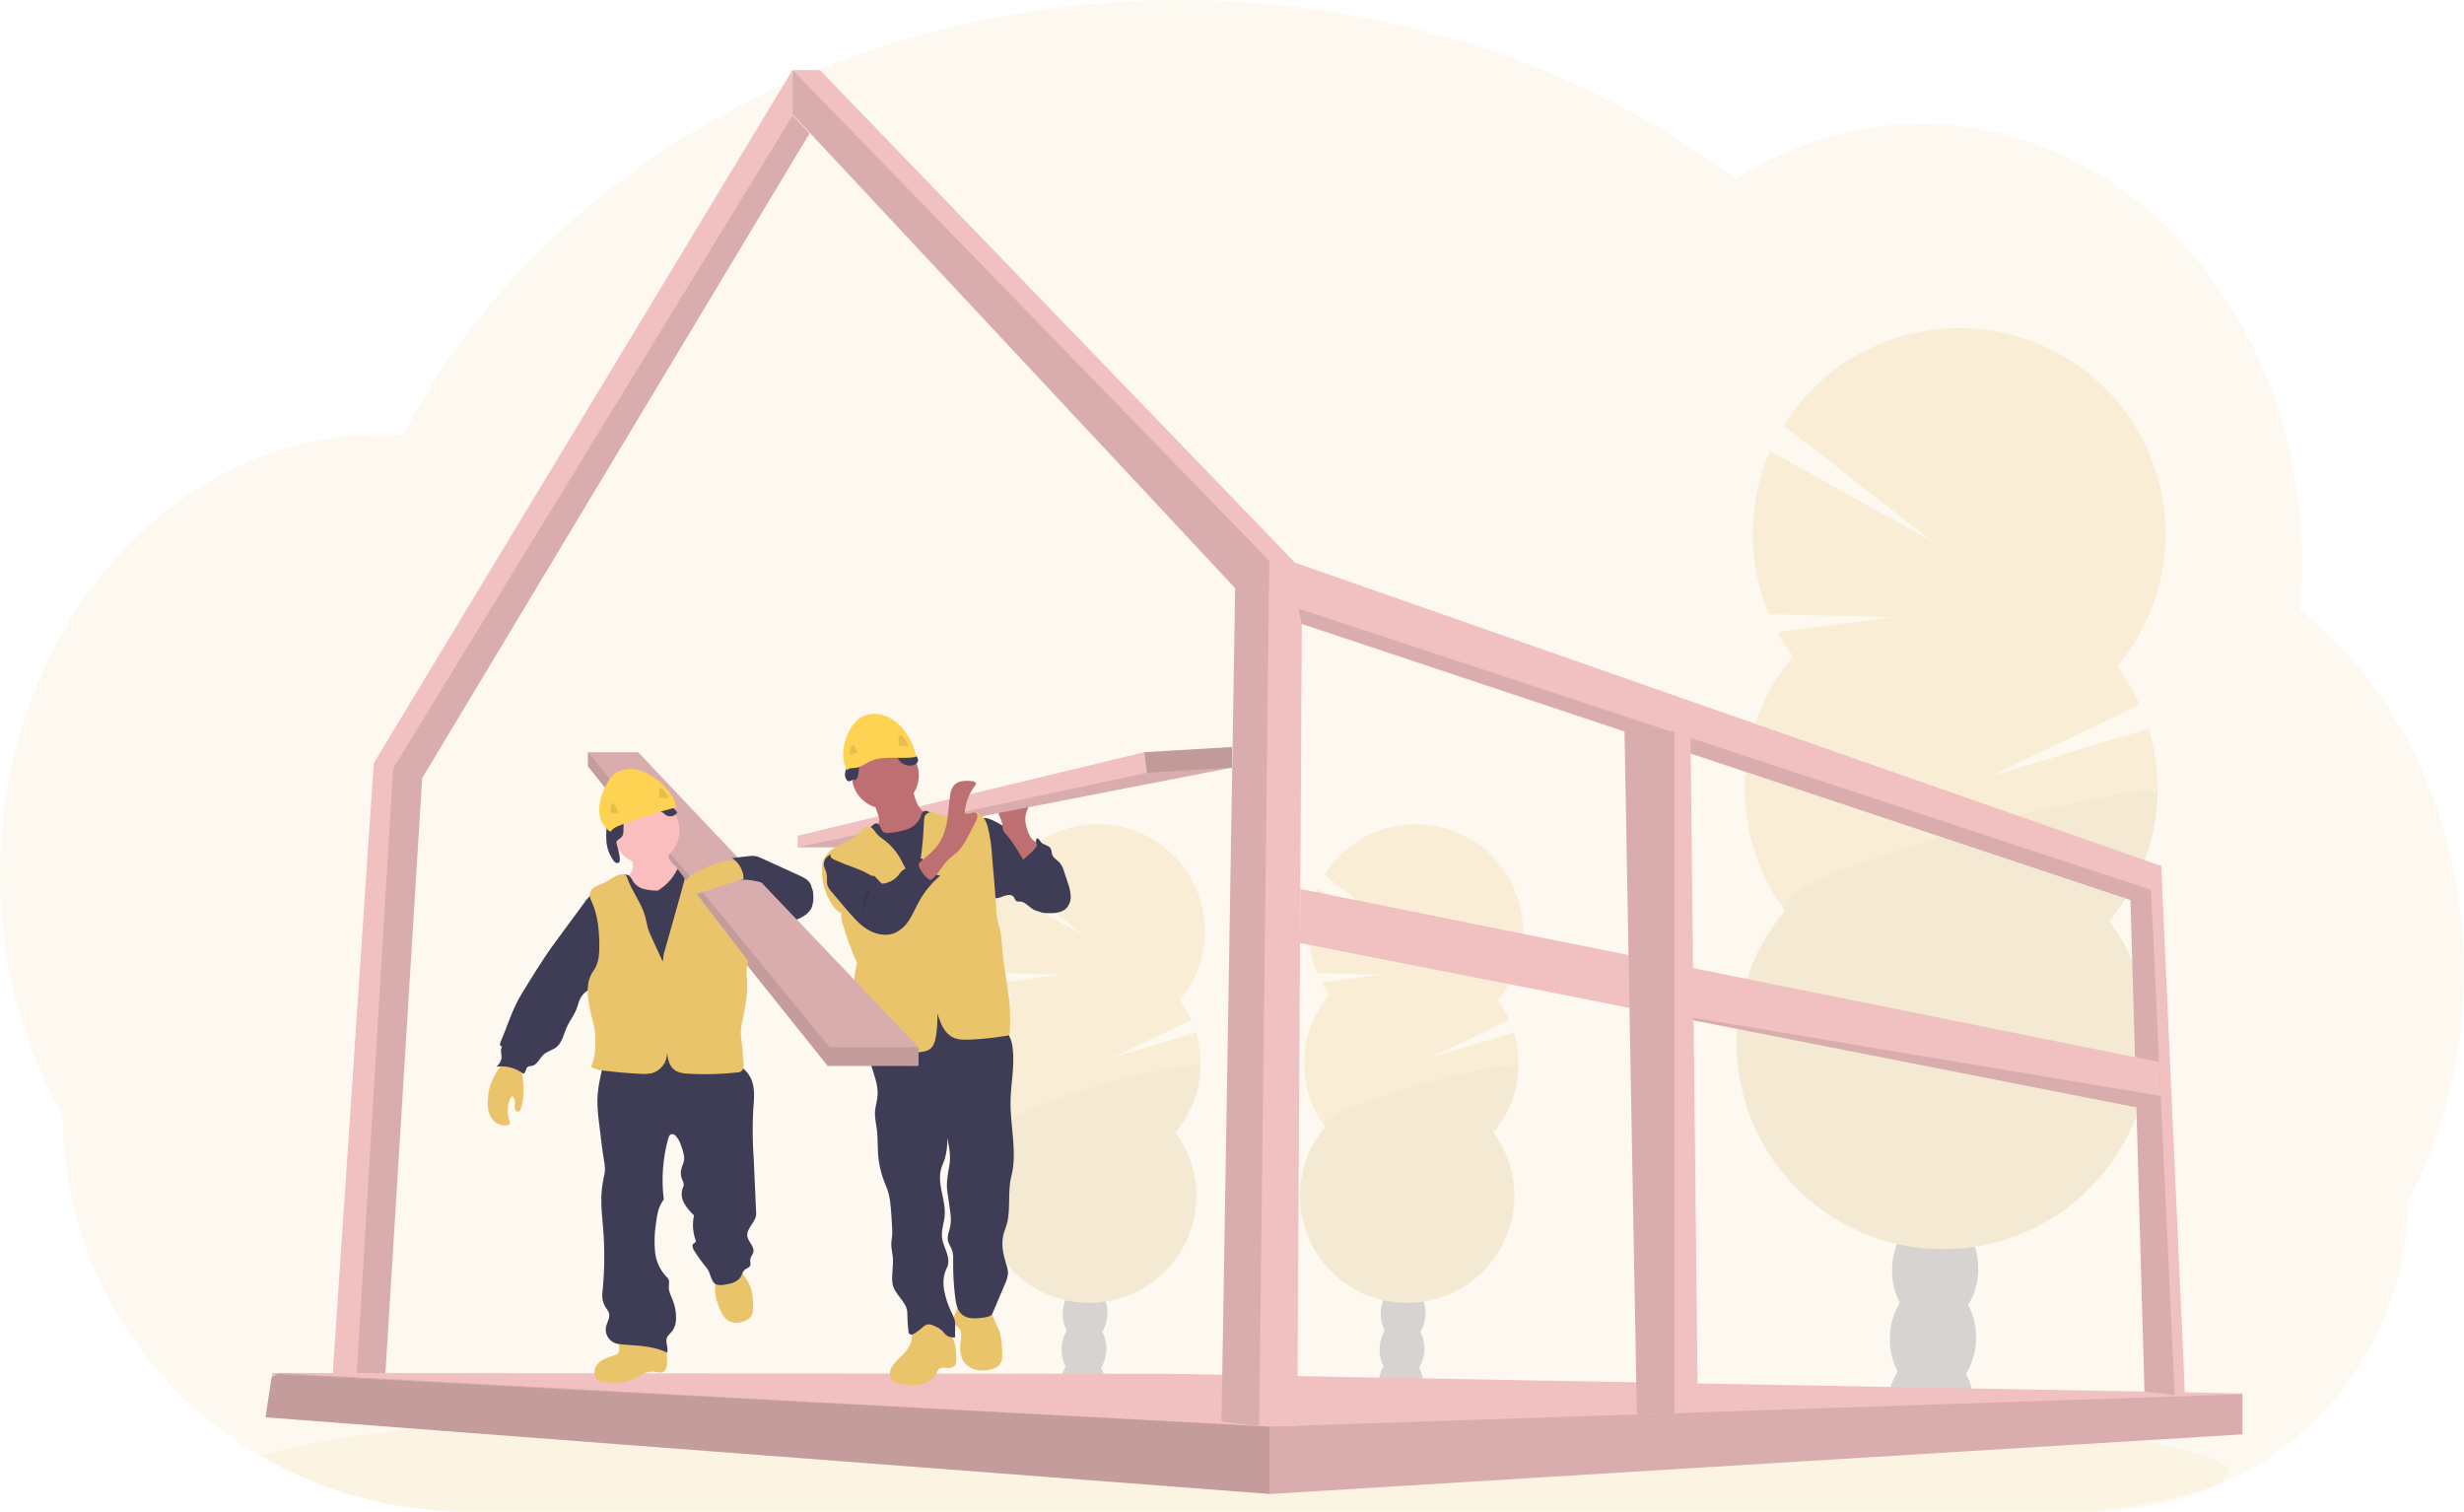 <svg width="119" height="73" viewBox="0 0 119 73" fill="none" xmlns="http://www.w3.org/2000/svg">
<g clip-path="url(#clip0_1_419)">
<path opacity="0.1" d="M119 46.886C119.002 48.864 118.762 50.835 118.285 52.755C118.125 53.402 117.939 54.035 117.727 54.655C117.467 55.42 117.166 56.171 116.825 56.904C116.654 57.275 116.472 57.638 116.281 57.994C116.284 60.023 115.865 62.029 115.051 63.888C113.58 67.223 110.956 69.919 107.658 71.486C105.595 72.467 103.342 72.983 101.057 72.997H22.59C19.099 73.004 15.668 72.09 12.646 70.346L12.6 70.32C12.169 70.069 11.75 69.802 11.341 69.522C10.421 68.888 9.557 68.177 8.757 67.398C7.676 66.343 6.722 65.165 5.917 63.888C4.027 60.894 3.025 57.427 3.029 53.889C1.114 50.539 -0.002 46.526 -0.002 42.213C-0.002 36.772 1.772 31.808 4.687 28.05C5.294 27.265 5.96 26.527 6.678 25.841C7.387 25.162 8.148 24.54 8.955 23.982C9.601 23.534 10.276 23.13 10.976 22.773C11.268 22.624 11.561 22.484 11.859 22.354C12.121 22.238 12.386 22.131 12.653 22.029C12.975 21.907 13.3 21.796 13.629 21.693C13.959 21.591 14.284 21.502 14.604 21.425C15.076 21.311 15.555 21.217 16.043 21.145C16.447 21.086 16.851 21.044 17.255 21.013C17.577 20.989 17.901 20.976 18.227 20.972H18.404C18.764 20.972 19.121 20.986 19.476 21.01C19.513 20.936 19.554 20.86 19.591 20.787C19.733 20.517 19.879 20.249 20.027 19.988C20.026 19.985 20.026 19.983 20.027 19.98C20.052 19.934 20.077 19.889 20.104 19.844C20.223 19.63 20.347 19.417 20.474 19.206C20.533 19.106 20.59 19.011 20.65 18.916C20.663 18.893 20.677 18.87 20.692 18.848C20.752 18.747 20.814 18.646 20.876 18.546C21.188 18.048 21.513 17.56 21.849 17.08L21.935 16.957C21.988 16.883 22.036 16.81 22.095 16.736C22.234 16.541 22.378 16.346 22.522 16.154C22.623 16.017 22.724 15.881 22.833 15.751C23.096 15.415 23.366 15.08 23.642 14.744C23.918 14.408 24.205 14.076 24.503 13.749C24.543 13.704 24.583 13.659 24.626 13.615L25.057 13.146C25.078 13.123 25.097 13.103 25.117 13.083C25.168 13.028 25.218 12.972 25.273 12.919C25.505 12.674 25.742 12.434 25.981 12.195C27.194 10.99 28.487 9.867 29.85 8.833C29.904 8.791 29.958 8.75 30.012 8.71C30.268 8.518 30.529 8.327 30.79 8.14C32.224 7.114 33.722 6.182 35.277 5.349C35.384 5.287 35.493 5.23 35.603 5.173C36.997 4.438 38.43 3.78 39.896 3.202C40.695 2.887 41.513 2.591 42.335 2.32C42.883 2.14 43.432 1.97 43.989 1.81C44.859 1.56 45.736 1.336 46.618 1.138C49.217 0.556 51.862 0.197 54.523 0.064C55.331 0.023 56.148 0.001 56.975 4.10614e-05C60.963 -0.005 64.935 0.496 68.796 1.491C68.836 1.552 68.89 1.601 68.954 1.634C69.019 1.667 69.09 1.684 69.163 1.682H69.502C69.65 1.722 69.796 1.762 69.944 1.805C70.767 2.041 71.579 2.299 72.379 2.58L72.582 2.652C74.557 3.353 76.478 4.194 78.332 5.171C80.002 6.05 81.611 7.041 83.146 8.138C83.382 8.307 83.615 8.478 83.845 8.65C84.124 8.472 84.407 8.301 84.696 8.138C85.809 7.505 86.991 7.003 88.22 6.639C90.788 5.881 93.505 5.775 96.125 6.331C99.484 7.041 102.525 8.805 104.981 11.313C105.981 12.339 106.871 13.466 107.637 14.676C107.693 14.763 107.749 14.851 107.802 14.939C108.46 16.01 109.026 17.135 109.493 18.302C109.511 18.345 109.528 18.385 109.543 18.428C109.974 19.52 110.322 20.643 110.584 21.788C110.596 21.846 110.61 21.904 110.622 21.962C110.866 23.07 111.033 24.194 111.119 25.325C111.119 25.365 111.119 25.407 111.127 25.449C111.17 26.034 111.191 26.625 111.192 27.222C111.192 27.756 111.174 28.286 111.14 28.812C111.14 28.87 111.132 28.929 111.127 28.989C111.118 29.141 111.105 29.291 111.092 29.444C111.863 30.065 112.586 30.744 113.252 31.477C113.546 31.797 113.831 32.129 114.107 32.474C114.946 33.523 115.683 34.649 116.309 35.837C118.018 39.053 119 42.837 119 46.886Z" fill="#E9C46A"/>
<path opacity="0.1" d="M107.583 71.113C107.583 71.801 105.206 72.446 101.057 73H22.59C19.099 73.007 15.668 72.093 12.646 70.349L12.6 70.323C13.792 69.889 15.944 69.485 18.873 69.121L19.005 69.104C20.318 68.944 21.786 68.792 23.39 68.648C23.431 68.648 23.472 68.642 23.513 68.637C24.786 68.524 26.14 68.418 27.575 68.32C27.621 68.32 27.665 68.311 27.711 68.309C28.264 68.27 28.829 68.232 29.406 68.197L29.628 68.182C33.826 67.922 38.598 67.715 43.773 67.578H43.779C44.504 67.558 45.236 67.54 45.977 67.525C46.8 67.505 47.633 67.488 48.476 67.473C49.12 67.459 49.771 67.449 50.425 67.439H50.44C53.389 67.394 56.437 67.372 59.553 67.372C67.257 67.372 74.54 67.512 80.993 67.764H81.011C82.003 67.803 82.977 67.845 83.927 67.888L84.735 67.927C85.807 67.978 86.851 68.032 87.867 68.091C99.82 68.769 107.583 69.87 107.583 71.113Z" fill="#E9C46A"/>
<g opacity="0.2">
<path d="M68.731 66.91C68.728 67.019 68.716 67.127 68.694 67.233C67.991 67.122 67.284 67.021 66.572 66.931C66.572 66.903 66.572 66.874 66.572 66.844C66.579 66.542 66.666 66.247 66.825 65.99C67.033 65.662 67.349 65.456 67.698 65.467C68.046 65.478 68.349 65.703 68.535 66.042C68.677 66.309 68.745 66.609 68.731 66.91Z" fill="#3F3D56"/>
<path d="M68.79 65.188C68.814 64.409 68.35 63.762 67.754 63.743C67.157 63.724 66.653 64.341 66.629 65.12C66.604 65.899 67.067 66.546 67.664 66.565C68.261 66.584 68.765 65.967 68.79 65.188Z" fill="#3F3D56"/>
<path d="M68.845 63.463C68.869 62.684 68.406 62.037 67.809 62.018C67.212 61.999 66.708 62.615 66.684 63.395C66.659 64.174 67.123 64.821 67.719 64.84C68.316 64.859 68.82 64.242 68.845 63.463Z" fill="#3F3D56"/>
<path d="M68.899 61.738C68.924 60.959 68.46 60.312 67.863 60.293C67.266 60.274 66.762 60.89 66.738 61.67C66.713 62.449 67.177 63.096 67.774 63.115C68.37 63.134 68.874 62.517 68.899 61.738Z" fill="#3F3D56"/>
<path d="M68.953 60.013C68.978 59.233 68.514 58.587 67.917 58.568C67.32 58.549 66.817 59.165 66.792 59.945C66.767 60.724 67.231 61.371 67.828 61.39C68.424 61.408 68.928 60.792 68.953 60.013Z" fill="#3F3D56"/>
<path d="M64.195 48.043C64.053 47.851 63.925 47.649 63.811 47.438L66.666 47.063L63.593 46.989C63.319 46.34 63.18 45.642 63.185 44.938C63.191 44.234 63.34 43.539 63.624 42.894L67.678 45.156L63.965 42.25C64.339 41.646 64.835 41.125 65.42 40.721C66.005 40.316 66.668 40.036 67.367 39.898C68.066 39.761 68.785 39.768 69.481 39.92C70.177 40.072 70.834 40.366 71.411 40.783C71.987 41.199 72.472 41.73 72.834 42.342C73.196 42.954 73.427 43.633 73.514 44.339C73.601 45.044 73.541 45.759 73.338 46.44C73.135 47.121 72.793 47.753 72.334 48.296C72.556 48.595 72.744 48.917 72.895 49.256L69.148 51.05L73.121 49.858C73.372 50.681 73.412 51.554 73.239 52.397C73.066 53.24 72.684 54.026 72.129 54.685C72.706 55.466 73.051 56.393 73.125 57.36C73.198 58.327 72.998 59.295 72.546 60.154C72.094 61.012 71.408 61.726 70.568 62.215C69.728 62.703 68.767 62.946 67.795 62.916C66.823 62.885 65.88 62.582 65.072 62.042C64.265 61.502 63.626 60.746 63.229 59.861C62.832 58.975 62.693 57.996 62.828 57.036C62.962 56.075 63.365 55.172 63.99 54.429C63.301 53.496 62.946 52.36 62.983 51.201C63.019 50.043 63.445 48.931 64.192 48.043H64.195Z" fill="#E9C46A"/>
<path opacity="0.1" d="M73.342 51.527C73.306 52.686 72.879 53.799 72.129 54.685C72.706 55.466 73.051 56.393 73.125 57.36C73.198 58.327 72.998 59.295 72.546 60.154C72.094 61.012 71.408 61.726 70.568 62.215C69.728 62.703 68.767 62.946 67.795 62.916C66.823 62.885 65.88 62.582 65.072 62.042C64.265 61.502 63.626 60.746 63.229 59.861C62.832 58.975 62.693 57.996 62.828 57.036C62.962 56.076 63.365 55.172 63.99 54.429C63.326 53.53 73.36 50.948 73.342 51.527Z" fill="black"/>
</g>
<g opacity="0.2">
<path d="M53.374 66.91C53.371 67.019 53.359 67.127 53.337 67.233C52.634 67.122 51.926 67.021 51.215 66.931C51.215 66.903 51.215 66.874 51.215 66.844C51.222 66.542 51.309 66.247 51.468 65.99C51.676 65.662 51.992 65.456 52.341 65.467C52.689 65.478 52.991 65.703 53.178 66.042C53.32 66.309 53.387 66.609 53.374 66.91Z" fill="#3F3D56"/>
<path d="M53.431 65.189C53.456 64.409 52.992 63.762 52.395 63.743C51.799 63.725 51.295 64.341 51.27 65.12C51.245 65.9 51.709 66.547 52.306 66.565C52.903 66.584 53.407 65.968 53.431 65.189Z" fill="#3F3D56"/>
<path d="M53.486 63.463C53.511 62.684 53.047 62.037 52.451 62.018C51.854 61.999 51.35 62.616 51.325 63.395C51.301 64.175 51.764 64.822 52.361 64.84C52.958 64.859 53.462 64.243 53.486 63.463Z" fill="#3F3D56"/>
<path d="M53.541 61.738C53.565 60.959 53.101 60.312 52.505 60.293C51.908 60.274 51.404 60.891 51.379 61.67C51.355 62.45 51.819 63.096 52.415 63.115C53.012 63.134 53.516 62.518 53.541 61.738Z" fill="#3F3D56"/>
<path d="M53.595 60.013C53.619 59.234 53.156 58.587 52.559 58.568C51.962 58.549 51.458 59.166 51.434 59.945C51.409 60.724 51.873 61.371 52.469 61.39C53.066 61.409 53.57 60.792 53.595 60.013Z" fill="#3F3D56"/>
<path d="M48.838 48.043C48.696 47.851 48.567 47.649 48.454 47.438L51.309 47.063L48.236 46.989C47.961 46.34 47.823 45.642 47.828 44.938C47.834 44.234 47.983 43.539 48.267 42.894L52.321 45.156L48.608 42.25C48.982 41.646 49.477 41.125 50.063 40.721C50.648 40.316 51.311 40.036 52.01 39.898C52.709 39.761 53.428 39.768 54.124 39.92C54.82 40.072 55.477 40.366 56.053 40.783C56.63 41.199 57.115 41.73 57.477 42.342C57.839 42.954 58.07 43.633 58.157 44.339C58.243 45.044 58.184 45.759 57.98 46.44C57.778 47.121 57.436 47.753 56.977 48.296C57.199 48.595 57.386 48.917 57.538 49.256L53.791 51.05L57.764 49.858C58.014 50.681 58.055 51.554 57.882 52.397C57.708 53.24 57.327 54.026 56.772 54.685C57.349 55.466 57.694 56.393 57.768 57.36C57.841 58.327 57.641 59.295 57.188 60.154C56.736 61.012 56.051 61.726 55.211 62.215C54.371 62.703 53.41 62.946 52.438 62.916C51.466 62.885 50.523 62.582 49.715 62.042C48.908 61.502 48.269 60.746 47.872 59.861C47.475 58.975 47.336 57.996 47.47 57.036C47.605 56.075 48.008 55.172 48.633 54.429C47.944 53.496 47.589 52.36 47.625 51.201C47.662 50.043 48.088 48.931 48.835 48.043H48.838Z" fill="#E9C46A"/>
<path opacity="0.1" d="M57.984 51.527C57.949 52.686 57.522 53.799 56.772 54.685C57.349 55.466 57.694 56.393 57.768 57.36C57.841 58.327 57.641 59.295 57.188 60.154C56.736 61.012 56.051 61.726 55.211 62.215C54.371 62.703 53.41 62.946 52.438 62.916C51.466 62.885 50.523 62.582 49.715 62.042C48.908 61.502 48.269 60.746 47.872 59.861C47.475 58.975 47.336 57.996 47.47 57.036C47.605 56.076 48.008 55.172 48.633 54.429C47.969 53.53 58.003 50.948 57.984 51.527Z" fill="black"/>
</g>
<g opacity="0.2">
<path d="M95.324 68.012C95.316 68.218 95.291 68.423 95.25 68.625C93.896 68.409 92.532 68.216 91.159 68.046C91.159 67.992 91.159 67.937 91.159 67.88C91.172 67.298 91.34 66.73 91.646 66.235C92.05 65.603 92.656 65.207 93.326 65.227C93.996 65.247 94.579 65.682 94.943 66.336C95.217 66.851 95.349 67.43 95.324 68.012Z" fill="#3F3D56"/>
<path d="M95.434 64.695C95.481 63.194 94.588 61.948 93.438 61.912C92.289 61.876 91.319 63.063 91.271 64.564C91.224 66.064 92.117 67.31 93.266 67.347C94.416 67.383 95.386 66.195 95.434 64.695Z" fill="#3F3D56"/>
<path d="M95.539 61.373C95.586 59.873 94.693 58.627 93.543 58.591C92.394 58.554 91.424 59.742 91.376 61.242C91.329 62.743 92.222 63.989 93.371 64.025C94.521 64.061 95.491 62.874 95.539 61.373Z" fill="#3F3D56"/>
<path d="M95.645 58.052C95.692 56.552 94.799 55.306 93.65 55.27C92.5 55.233 91.53 56.42 91.482 57.921C91.434 59.422 92.328 60.668 93.477 60.704C94.627 60.74 95.597 59.553 95.645 58.052Z" fill="#3F3D56"/>
<path d="M95.631 54.58C95.676 53.079 94.781 51.834 93.631 51.799C92.481 51.765 91.512 52.954 91.467 54.456C91.421 55.957 92.317 57.202 93.467 57.236C94.617 57.271 95.586 56.081 95.631 54.58Z" fill="#3F3D56"/>
<path d="M86.589 31.691C86.317 31.321 86.07 30.933 85.851 30.529L91.347 29.806L85.431 29.664C84.903 28.415 84.636 27.071 84.646 25.716C84.656 24.36 84.943 23.021 85.49 21.78L93.295 26.134L86.148 20.54C86.87 19.379 87.825 18.38 88.952 17.603C90.079 16.827 91.354 16.291 92.698 16.027C94.042 15.764 95.426 15.78 96.764 16.073C98.101 16.367 99.364 16.932 100.473 17.733C101.582 18.535 102.514 19.555 103.21 20.732C103.906 21.908 104.352 23.215 104.52 24.571C104.687 25.927 104.573 27.302 104.184 28.612C103.795 29.922 103.14 31.138 102.26 32.184C102.685 32.76 103.047 33.38 103.34 34.033L96.125 37.488L103.774 35.191C104.256 36.774 104.335 38.452 104.003 40.074C103.67 41.695 102.938 43.208 101.872 44.476C102.982 45.979 103.646 47.763 103.788 49.624C103.929 51.486 103.543 53.35 102.672 55.002C101.802 56.655 100.483 58.03 98.866 58.971C97.249 59.911 95.399 60.378 93.528 60.319C91.657 60.261 89.84 59.678 88.286 58.638C86.731 57.598 85.502 56.143 84.737 54.438C83.973 52.734 83.705 50.85 83.964 49.001C84.223 47.152 84.998 45.413 86.201 43.983C84.875 42.187 84.192 39.999 84.263 37.77C84.333 35.54 85.153 33.399 86.589 31.69V31.691Z" fill="#E9C46A"/>
<path opacity="0.1" d="M104.2 38.398C104.133 40.628 103.314 42.77 101.876 44.478C102.986 45.981 103.65 47.765 103.792 49.627C103.933 51.488 103.547 53.352 102.676 55.004C101.806 56.657 100.487 58.032 98.87 58.972C97.253 59.913 95.403 60.38 93.532 60.321C91.661 60.263 89.844 59.68 88.29 58.64C86.735 57.6 85.506 56.145 84.741 54.441C83.977 52.736 83.709 50.852 83.968 49.003C84.227 47.154 85.002 45.415 86.205 43.985C84.918 42.251 104.235 37.282 104.2 38.398Z" fill="black"/>
</g>
<path d="M15.945 68.189L17.005 68.186H18.499L20.389 37.577L39.099 6.438L38.286 5.567V3.362L18.051 36.855L15.945 68.189Z" fill="#F1C0C0"/>
<path opacity="0.1" d="M17.118 68.186H18.499L20.389 37.577L39.099 6.438L38.286 5.567L18.986 37.11L17.118 68.186Z" fill="black"/>
<path d="M12.822 68.445L61.303 72.145L61.345 72.148L108.264 69.27L108.299 69.268V67.292L56.6 66.346L13.468 66.304H13.153L13.118 66.526L12.822 68.445Z" fill="#F1C0C0"/>
<path opacity="0.1" d="M12.822 68.445L61.303 72.145L61.345 72.148L108.264 69.27L108.299 69.231V67.333H108.258L61.303 68.897L13.468 66.304H13.461L13.376 66.36L13.118 66.526L12.822 68.445Z" fill="black"/>
<path opacity="0.1" d="M12.822 68.445L61.303 72.145V68.897L13.376 66.36L13.118 66.526L12.822 68.445Z" fill="black"/>
<path d="M38.28 5.526L59.654 28.405L58.993 68.65L60.808 68.869L60.839 68.873H62.654L62.871 30.133L102.894 43.466L103.569 67.206L105.03 67.369L105.525 67.425L104.379 41.82L62.541 27.171L39.6 3.386H38.28V5.526Z" fill="#F1C0C0"/>
<path opacity="0.1" d="M62.707 29.393L62.871 30.133L102.894 43.466L103.569 67.206L105.03 67.369L103.884 42.973L62.707 29.393Z" fill="black"/>
<path opacity="0.1" d="M38.28 5.526L59.654 28.405L58.993 68.65L60.808 68.869L61.303 27.088L38.28 3.386V5.526Z" fill="black"/>
<path d="M62.785 45.544L77.464 48.427L77.469 48.428L103.179 53.479L104.356 53.008L104.352 52.926L104.275 51.288L62.8 42.93L62.785 45.544Z" fill="#F1C0C0"/>
<path opacity="0.1" d="M77.469 48.428L103.179 53.479L104.356 53.009L104.352 52.926L77.469 48.428Z" fill="black"/>
<path d="M78.452 35.324L78.849 57.123L79.054 68.306L80.862 68.246L81.999 68.208L81.646 35.639L80.862 35.379L80.69 35.324H78.452Z" fill="#F1C0C0"/>
<path opacity="0.1" d="M78.468 35.319V35.324L78.849 57.123L79.054 68.306L80.862 68.246V35.319H78.468Z" fill="black"/>
<path d="M50.139 40.891C50.245 40.948 50.347 41.014 50.442 41.087C50.556 41.186 50.657 41.297 50.745 41.419C51.179 41.978 51.579 42.628 51.536 43.333C51.537 43.436 51.518 43.538 51.479 43.633C51.441 43.728 51.383 43.815 51.311 43.888C51.132 44.04 50.876 44.047 50.641 44.047C50.387 44.047 50.119 44.047 49.899 43.916C49.678 43.785 49.495 43.53 49.234 43.536C49.197 43.542 49.16 43.542 49.123 43.536C49.033 43.507 49.015 43.389 48.956 43.314C48.855 43.18 48.642 43.213 48.483 43.272C48.325 43.33 48.149 43.418 47.992 43.35C47.901 43.303 47.827 43.228 47.779 43.138C47.404 42.533 47.324 41.807 47.254 41.104C47.21 40.677 46.879 39.22 47.793 39.552C48.197 39.697 48.575 39.987 48.943 40.2L50.139 40.891Z" fill="#3F3D56"/>
<path d="M49.236 41.035C49.318 41.093 49.417 41.123 49.517 41.119C49.618 41.115 49.714 41.078 49.791 41.013C49.941 40.877 50.037 40.692 50.06 40.491C50.161 40.459 50.213 40.592 50.278 40.672C50.391 40.809 50.621 40.807 50.724 40.953C50.796 41.054 50.78 41.194 50.83 41.308C50.896 41.455 51.059 41.532 51.17 41.651C51.275 41.781 51.35 41.931 51.392 42.093L51.558 42.589C51.637 42.795 51.688 43.011 51.709 43.23C51.72 43.34 51.708 43.451 51.675 43.557C51.642 43.662 51.589 43.76 51.517 43.844C51.295 44.083 50.93 44.108 50.608 44.101C50.5 44.103 50.393 44.091 50.289 44.064C50.003 43.975 49.82 43.688 49.744 43.399C49.668 43.11 49.676 42.806 49.632 42.51C49.584 42.219 49.499 41.935 49.379 41.666C49.291 41.456 49.046 41.144 49.05 40.921C49.123 40.921 49.175 40.987 49.236 41.035Z" fill="#3F3D56"/>
<path d="M49.599 40.014C49.551 39.871 49.524 39.722 49.517 39.572C49.517 39.27 49.655 38.985 49.795 38.715L48.64 38.871C48.5 38.891 48.345 38.919 48.266 39.035C48.236 39.092 48.221 39.156 48.221 39.221C48.221 39.285 48.236 39.349 48.266 39.407C48.324 39.522 48.37 39.642 48.403 39.766C48.406 39.875 48.419 39.983 48.441 40.09C48.477 40.168 48.527 40.239 48.589 40.298C48.92 40.663 49.167 41.093 49.414 41.52C49.407 41.508 50.11 40.964 50.082 40.787C50.065 40.686 49.862 40.565 49.798 40.469C49.708 40.328 49.641 40.175 49.599 40.014Z" fill="#BE6F72"/>
<path d="M59.5 36.077V37.07L42.459 40.385L41.575 40.919H38.524V40.36L55.268 36.325L59.5 36.077Z" fill="#F1C0C0"/>
<path opacity="0.1" d="M59.5 37.07L42.459 40.385L41.575 40.919H38.524L55.392 37.319L59.5 37.07Z" fill="black"/>
<path d="M45.818 64.253C45.628 64.023 45.366 63.865 45.074 63.803C44.783 63.741 44.478 63.78 44.212 63.912C44.154 63.939 44.104 63.978 44.064 64.027C43.963 64.168 44.028 64.363 44.037 64.537C44.06 64.962 43.721 65.308 43.415 65.605C43.252 65.764 43.085 65.934 43.011 66.151C42.938 66.368 42.992 66.643 43.19 66.756C43.276 66.799 43.37 66.825 43.467 66.832C43.79 66.895 44.121 66.904 44.447 66.859C44.769 66.798 45.086 66.616 45.225 66.319C45.252 66.239 45.296 66.166 45.355 66.105C45.533 65.965 45.806 66.129 46.008 66.029C46.175 65.947 46.182 65.817 46.184 65.645C46.19 65.172 46.119 64.636 45.818 64.253Z" fill="#E9C46A"/>
<path d="M48.243 64.235C48.367 64.561 48.384 64.917 48.4 65.265C48.41 65.467 48.416 65.683 48.306 65.853C48.197 66.023 47.984 66.113 47.78 66.155C47.359 66.242 46.871 66.16 46.599 65.827C46.391 65.572 46.347 65.222 46.386 64.892C46.418 64.621 46.487 64.303 46.292 64.111C46.241 64.059 46.176 64.023 46.129 63.968C46.028 63.845 46.044 63.659 46.099 63.508C46.17 63.364 46.223 63.211 46.257 63.054C46.266 62.979 47.626 63.106 47.751 63.167C47.922 63.251 47.895 63.391 47.947 63.56C48.019 63.796 48.156 64.009 48.243 64.235Z" fill="#E9C46A"/>
<path d="M48.492 49.759C48.759 49.931 48.862 50.27 48.904 50.584C49.018 51.446 48.818 52.316 48.803 53.186C48.788 54.404 49.142 55.645 48.84 56.825C48.659 57.53 48.813 58.336 48.643 59.048C48.592 59.26 48.499 59.459 48.451 59.671C48.35 60.13 48.456 60.609 48.598 61.058C48.644 61.178 48.673 61.305 48.684 61.433C48.677 61.631 48.627 61.825 48.537 62.002L47.931 63.432C47.863 63.592 47.596 63.618 47.425 63.639C47.104 63.677 46.745 63.705 46.49 63.506C46.234 63.308 46.173 62.975 46.133 62.665C46.058 62.069 46.024 61.469 46.032 60.868C46.043 60.711 46.029 60.554 45.991 60.402C45.935 60.229 45.813 60.08 45.78 59.898C45.737 59.662 45.857 59.43 45.902 59.192C45.932 58.975 45.929 58.755 45.892 58.538C45.852 58.216 45.807 57.894 45.755 57.573C45.683 57.125 45.787 56.682 45.856 56.233C45.922 55.811 45.838 55.381 45.755 54.961C45.763 55.302 45.72 55.641 45.629 55.969C45.575 56.129 45.499 56.282 45.452 56.446C45.245 57.178 45.687 57.947 45.624 58.706C45.595 59.06 45.455 59.411 45.495 59.761C45.522 60.017 45.641 60.252 45.723 60.495C45.805 60.739 45.847 61.018 45.723 61.246C45.395 61.865 45.64 62.706 45.934 63.341C45.994 63.453 46.046 63.57 46.09 63.69C46.177 63.976 46.104 64.283 46.127 64.581C46.042 64.595 45.956 64.59 45.874 64.565C45.792 64.54 45.716 64.497 45.653 64.439C45.609 64.393 45.572 64.338 45.529 64.29C45.408 64.175 45.264 64.085 45.107 64.027C45.014 63.975 44.909 63.951 44.804 63.958C44.693 63.989 44.593 64.05 44.516 64.136C44.416 64.224 44.31 64.304 44.198 64.377C44.151 64.413 44.096 64.438 44.037 64.448C44.007 64.453 43.977 64.448 43.95 64.434C43.924 64.421 43.902 64.399 43.888 64.373C43.882 64.356 43.878 64.338 43.877 64.32C43.84 64.016 43.82 63.71 43.818 63.403C43.818 62.876 43.185 62.514 43.105 61.993C43.041 61.572 43.16 61.144 43.12 60.721C43.101 60.503 43.041 60.29 43.045 60.072C43.045 59.931 43.077 59.793 43.088 59.653C43.097 59.498 43.095 59.342 43.081 59.186L43.05 58.7C43.019 58.219 42.986 57.728 42.796 57.289C42.571 56.776 42.437 56.228 42.402 55.669C42.382 55.316 42.395 54.963 42.355 54.61C42.318 54.29 42.237 53.973 42.261 53.653C42.28 53.405 42.362 53.165 42.381 52.917C42.42 52.44 42.238 51.977 42.096 51.52C41.953 51.064 41.848 50.558 42.035 50.118C42.062 50.045 42.106 49.981 42.165 49.93C42.236 49.883 42.318 49.853 42.403 49.842C44.136 49.478 45.913 49.365 47.679 49.506C47.967 49.522 48.246 49.609 48.492 49.759Z" fill="#3F3D56"/>
<path d="M42.757 39.057C43.651 39.057 44.375 38.334 44.375 37.443C44.375 36.551 43.651 35.828 42.757 35.828C41.863 35.828 41.138 36.551 41.138 37.443C41.138 38.334 41.863 39.057 42.757 39.057Z" fill="#BE6F72"/>
<path d="M42.443 39.459C42.467 39.551 42.467 39.648 42.443 39.74C42.418 39.804 42.382 39.864 42.337 39.917C42.181 40.119 42.007 40.307 41.819 40.48C41.915 40.693 42.088 40.863 42.303 40.956C42.517 41.047 42.741 41.111 42.971 41.147C43.085 41.177 43.205 41.185 43.322 41.171C43.431 41.144 43.533 41.097 43.626 41.034L44.525 40.497C44.66 40.423 44.786 40.333 44.899 40.228C45.063 40.059 45.157 39.833 45.159 39.597C45.163 39.555 45.152 39.512 45.127 39.478C45.092 39.448 45.049 39.43 45.004 39.427C44.687 39.357 44.438 39.101 44.296 38.811C44.169 38.514 44.086 38.199 44.051 37.877L43.092 38.381C42.95 38.456 42.808 38.532 42.661 38.597C42.567 38.64 42.377 38.675 42.31 38.761C42.183 38.919 42.41 39.269 42.443 39.459Z" fill="#BE6F72"/>
<path d="M41.825 40.186C41.689 40.298 41.582 40.442 41.515 40.605C41.452 40.806 41.515 41.019 41.572 41.218C41.837 42.069 42.039 42.937 42.178 43.817C42.263 44.422 42.294 45.035 42.335 45.647C42.42 46.894 42.544 48.883 42.708 50.123C43.314 50.15 43.905 49.974 44.507 49.909C45.63 49.79 46.787 50.062 47.887 49.808C47.62 48.757 47.354 46.963 47.087 45.913C46.969 45.499 46.887 45.076 46.843 44.648C46.819 44.341 46.833 44.032 46.837 43.723C46.846 43.119 46.813 42.514 46.78 41.91C46.741 41.204 46.703 40.499 46.535 39.809C46.524 39.721 46.482 39.639 46.418 39.578C46.317 39.504 46.186 39.53 46.066 39.547C45.697 39.593 45.325 39.505 45.017 39.299C44.883 39.208 44.705 39.097 44.58 39.198C44.527 39.259 44.492 39.333 44.479 39.413C44.424 39.555 44.339 39.684 44.23 39.791C44.121 39.899 43.99 39.981 43.847 40.034C43.559 40.138 43.257 40.2 42.952 40.218C42.858 40.238 42.761 40.227 42.674 40.186C42.53 40.099 42.52 39.783 42.339 39.762C42.181 39.744 41.932 40.085 41.825 40.186Z" fill="#3F3D56"/>
<path d="M44.216 42.647C43.843 42.291 43.679 41.775 43.407 41.337C43.222 41.042 42.986 40.783 42.709 40.571C42.57 40.48 42.443 40.372 42.329 40.25C42.233 40.132 42.16 39.975 42.015 39.929C41.955 39.916 41.892 39.918 41.833 39.934C41.774 39.951 41.719 39.981 41.675 40.023C41.586 40.108 41.501 40.197 41.422 40.291C40.994 40.733 40.241 40.795 39.901 41.307C39.81 41.415 39.748 41.545 39.721 41.685C39.623 42.43 39.816 43.184 40.26 43.791C40.346 43.931 40.478 44.038 40.634 44.093C40.613 44.281 40.638 44.471 40.707 44.647C40.894 45.285 41.124 45.909 41.395 46.516C41.33 46.754 41.285 46.996 41.259 47.241C41.189 47.856 41.254 48.481 41.188 49.098C41.133 49.602 40.986 50.092 40.98 50.597C40.98 50.678 40.987 50.774 41.057 50.815C41.094 50.834 41.136 50.843 41.178 50.84L42.42 50.877C43.142 50.898 43.87 50.92 44.58 50.787C44.675 50.773 44.767 50.744 44.852 50.701C45.093 50.567 45.172 50.265 45.211 49.996C45.261 49.647 45.281 49.294 45.27 48.942C45.421 49.416 45.6 49.907 46.054 50.113C46.295 50.221 46.57 50.213 46.833 50.206C47.402 50.181 47.968 50.123 48.53 50.032C48.564 50.036 48.599 50.032 48.632 50.021C48.665 50.009 48.695 49.99 48.719 49.965C48.743 49.939 48.761 49.909 48.771 49.876C48.781 49.842 48.783 49.807 48.777 49.773L48.783 49.223C48.795 48.105 48.518 47.037 48.41 45.925C48.375 45.574 48.378 45.219 48.292 44.876C48.257 44.732 48.205 44.591 48.174 44.446C48.147 44.304 48.13 44.16 48.124 44.015L48.045 42.907C48.007 42.394 47.954 41.899 47.914 41.388C47.893 40.889 47.82 40.394 47.698 39.91C47.61 39.608 47.427 39.265 47.111 39.228C46.943 39.209 46.779 39.282 46.618 39.334C46.223 39.458 45.8 39.456 45.406 39.329C45.284 39.281 45.157 39.247 45.028 39.228C44.963 39.219 44.896 39.228 44.836 39.253C44.775 39.278 44.722 39.319 44.682 39.371C44.643 39.45 44.625 39.537 44.629 39.625C44.581 40.632 44.493 41.669 44.216 42.647Z" fill="#E9C46A"/>
<path d="M42.59 42.677C42.124 42.188 41.646 41.689 41.046 41.377C40.81 41.255 40.541 41.162 40.279 41.208C40.018 41.255 39.774 41.481 39.786 41.746C39.794 41.91 39.894 42.056 39.926 42.217C39.962 42.398 39.91 42.592 39.966 42.767C40.012 42.883 40.081 42.988 40.168 43.076L40.883 43.922C41.187 44.274 41.49 44.632 41.88 44.876C42.27 45.12 42.775 45.234 43.203 45.06C43.508 44.919 43.761 44.687 43.929 44.396C44.106 44.114 44.232 43.806 44.398 43.515C44.658 43.049 45 42.635 45.409 42.292C45.199 42.238 44.935 42.161 44.803 41.99C44.765 41.936 44.733 41.878 44.707 41.817L44.543 41.464C44.487 41.461 44.432 41.47 44.379 41.489C44.327 41.509 44.28 41.539 44.24 41.578C44.17 41.659 44.094 41.735 44.014 41.807C43.872 41.913 43.679 41.943 43.55 42.065C43.5 42.117 43.454 42.174 43.414 42.234C43.317 42.362 43.192 42.468 43.05 42.544C42.908 42.621 42.751 42.666 42.59 42.677Z" fill="#3F3D56"/>
<path d="M45.446 40.57C45.797 39.932 45.781 39.168 45.881 38.447C45.891 38.256 45.959 38.073 46.074 37.92C46.276 37.693 46.632 37.69 46.937 37.719C47.027 37.729 47.139 37.771 47.134 37.861C47.127 37.893 47.112 37.922 47.089 37.946C46.793 38.327 46.619 38.788 46.59 39.268C46.748 39.378 46.994 39.153 47.147 39.268C47.248 39.353 47.201 39.52 47.141 39.641C47 39.921 46.855 40.2 46.705 40.476C46.586 40.719 46.43 40.943 46.243 41.14C46.115 41.263 45.965 41.359 45.834 41.48C45.531 41.763 45.348 42.163 45.035 42.439C45.008 42.468 44.973 42.486 44.934 42.491C44.894 42.488 44.856 42.471 44.828 42.444C44.671 42.317 44.542 42.16 44.446 41.983C44.327 41.763 44.345 41.699 44.533 41.544C44.884 41.267 45.227 40.969 45.446 40.57Z" fill="#BE6F72"/>
<path d="M42.004 42.244C42.065 42.281 42.139 42.324 42.206 42.292C42.233 42.276 42.256 42.254 42.274 42.227C42.389 42.073 42.486 41.906 42.561 41.729C42.574 41.704 42.581 41.677 42.582 41.648C42.582 41.584 42.524 41.537 42.471 41.499C42.184 41.317 41.875 41.171 41.552 41.064C41.286 40.963 41.007 40.876 40.724 40.901C40.617 40.908 40.514 40.937 40.419 40.985C40.324 41.033 40.24 41.099 40.171 41.181C39.969 41.44 40.308 41.519 40.52 41.612C41.011 41.835 41.542 41.964 42.004 42.244Z" fill="#E9C46A"/>
<path opacity="0.1" d="M41.686 43.957C41.682 43.98 41.684 44.003 41.692 44.026C41.699 44.047 41.712 44.068 41.728 44.084C41.757 43.941 41.719 43.79 41.749 43.646C41.794 43.429 42.005 43.266 42.023 43.048C41.636 42.972 41.689 43.723 41.686 43.957Z" fill="black"/>
<path opacity="0.2" d="M59.5 36.077V37.07L55.392 37.319L55.268 36.325L59.5 36.077Z" fill="black"/>
<path d="M41.3 37.682C41.556 37.474 41.408 37.037 41.582 36.757C41.683 36.603 41.853 36.523 42.021 36.454C42.224 36.36 42.44 36.3 42.663 36.277C42.774 36.266 42.886 36.281 42.991 36.319C43.096 36.358 43.191 36.419 43.269 36.499C43.335 36.574 43.379 36.665 43.441 36.742C43.517 36.833 43.616 36.901 43.728 36.94C43.841 36.978 43.961 36.986 44.077 36.962C44.212 36.932 44.351 36.83 44.342 36.693C44.327 36.61 44.284 36.534 44.221 36.477L43.932 36.158C43.603 35.795 43.239 35.41 42.757 35.32C42.421 35.256 42.078 35.346 41.754 35.454C41.624 35.497 41.477 35.561 41.441 35.693C41.417 35.784 41.453 35.883 41.432 35.975C41.391 36.157 41.156 36.218 41.047 36.372C40.938 36.525 40.971 36.706 40.94 36.875C40.909 37.045 40.818 37.21 40.807 37.385C40.8 37.491 40.853 37.688 40.972 37.726C41.092 37.764 41.226 37.556 41.3 37.682Z" fill="#3F3D56"/>
<path d="M44.244 36.548C44.159 36.105 43.975 35.686 43.706 35.322C43.468 34.983 43.135 34.72 42.75 34.565C42.557 34.49 42.349 34.459 42.143 34.475C41.937 34.492 41.737 34.554 41.558 34.658C41.293 34.847 41.087 35.107 40.963 35.407C40.702 35.969 40.605 36.657 40.909 37.197C41.03 37.05 41.238 37.116 41.422 37.063C41.652 36.997 41.847 36.844 42.067 36.748C42.728 36.457 43.537 36.693 44.244 36.548Z" fill="#FED253"/>
<path opacity="0.1" d="M41.063 36.517C41.04 36.335 41.025 36.125 41.154 35.996C41.161 35.988 41.169 35.981 41.178 35.977C41.187 35.973 41.198 35.971 41.208 35.971C41.217 35.974 41.225 35.979 41.232 35.985C41.239 35.992 41.245 35.999 41.249 36.008C41.324 36.125 41.387 36.249 41.439 36.379C41.364 36.361 41.285 36.367 41.213 36.395C41.141 36.423 41.079 36.471 41.035 36.535" fill="black"/>
<path opacity="0.1" d="M43.425 36.005L43.388 35.645C43.382 35.615 43.385 35.585 43.395 35.556C43.41 35.533 43.434 35.515 43.461 35.508C43.488 35.501 43.517 35.503 43.543 35.516C43.592 35.544 43.633 35.584 43.661 35.634C43.745 35.763 43.815 35.9 43.869 36.044C43.706 36.013 43.539 36.015 43.377 36.05" fill="black"/>
<path opacity="0.1" d="M44.329 50.604V51.427L43.633 51.473H39.971V50.604H44.329Z" fill="black"/>
<path d="M44.329 50.604V51.473H39.971L28.395 37.01V36.327H30.822L44.329 50.604Z" fill="#F1C0C0"/>
<path opacity="0.1" d="M44.329 50.604V51.473H39.971L28.395 37.01V36.327H30.822L44.329 50.604Z" fill="black"/>
<path opacity="0.1" d="M44.329 50.604V51.473H39.971L28.395 37.01V36.327L40.034 50.604H44.329Z" fill="black"/>
<path d="M29.912 65.1C29.92 65.141 29.919 65.183 29.91 65.224C29.9 65.264 29.882 65.302 29.858 65.336C29.833 65.369 29.801 65.397 29.765 65.418C29.729 65.438 29.689 65.451 29.648 65.456C29.367 65.551 29.069 65.644 28.869 65.859C28.671 66.074 28.631 66.472 28.869 66.646C28.991 66.719 29.131 66.757 29.274 66.756C29.731 66.787 30.208 66.781 30.623 66.588C30.921 66.45 31.2 66.217 31.527 66.238C31.695 66.248 31.875 66.326 32.026 66.25C32.176 66.173 32.219 65.96 32.22 65.781C32.224 65.409 32.167 65.038 32.053 64.684C32.038 64.636 31.395 64.598 31.319 64.583L30.54 64.483C30.392 64.463 30.074 64.353 29.958 64.475C29.841 64.598 29.912 64.954 29.912 65.1Z" fill="#E9C46A"/>
<path d="M34.561 62.585C34.594 62.767 34.647 62.944 34.72 63.113C34.828 63.387 34.967 63.678 35.232 63.811C35.472 63.931 35.767 63.888 36.012 63.774C36.114 63.732 36.203 63.664 36.271 63.578C36.35 63.441 36.385 63.283 36.372 63.125C36.372 62.735 36.349 62.332 36.17 61.986C36.017 61.683 35.749 61.423 35.745 61.089L34.824 61.266C34.775 61.271 34.728 61.289 34.689 61.319C34.66 61.35 34.64 61.388 34.63 61.429C34.532 61.806 34.508 62.199 34.561 62.585Z" fill="#E9C46A"/>
<path d="M23.569 53.013C23.531 53.337 23.547 53.685 23.717 53.965C23.887 54.245 24.244 54.43 24.553 54.319C24.569 54.315 24.584 54.307 24.597 54.297C24.61 54.288 24.621 54.275 24.629 54.261C24.637 54.227 24.633 54.191 24.616 54.16C24.48 53.797 24.491 53.395 24.647 53.04C24.668 52.993 24.711 52.939 24.758 52.957C24.778 52.967 24.794 52.984 24.804 53.004C24.853 53.088 24.877 53.184 24.875 53.282C24.86 53.37 24.858 53.46 24.866 53.549C24.886 53.635 24.979 53.717 25.059 53.68C25.083 53.665 25.103 53.647 25.119 53.624C25.135 53.602 25.146 53.577 25.151 53.55C25.377 52.9 25.275 52.189 25.172 51.509C25.172 51.494 25.17 51.478 25.164 51.464C25.158 51.449 25.149 51.436 25.138 51.425C25.126 51.415 25.113 51.407 25.098 51.402C25.083 51.397 25.067 51.395 25.051 51.397C24.575 51.35 24.314 51.236 24.041 51.678C23.807 52.051 23.569 52.564 23.569 53.013Z" fill="#E9C46A"/>
<path d="M29.144 51.359C29.003 51.946 28.86 52.539 28.851 53.142C28.854 53.517 28.882 53.892 28.936 54.263L29.042 55.136C29.079 55.43 29.114 55.723 29.166 56.014C29.198 56.164 29.216 56.317 29.219 56.471C29.209 56.622 29.185 56.772 29.147 56.919C29.084 57.228 29.048 57.541 29.041 57.856C29.03 58.36 29.093 58.864 29.132 59.368C29.211 60.372 29.199 61.381 29.097 62.383C29.056 62.653 29.115 62.929 29.262 63.159C29.322 63.232 29.372 63.313 29.409 63.399C29.485 63.63 29.308 63.861 29.262 64.098C29.233 64.282 29.279 64.471 29.389 64.622C29.5 64.773 29.665 64.874 29.851 64.904C30.659 64.999 31.489 64.956 32.218 65.325C32.295 65.101 32.127 64.847 32.204 64.62C32.252 64.478 32.386 64.387 32.476 64.268C32.599 64.087 32.66 63.871 32.65 63.653C32.654 63.368 32.603 63.086 32.501 62.82C32.415 62.598 32.291 62.38 32.299 62.142C32.299 62.025 32.34 61.902 32.292 61.794C32.26 61.732 32.216 61.677 32.162 61.632C31.86 61.302 31.675 60.883 31.634 60.438C31.594 59.996 31.609 59.552 31.676 59.114C31.726 58.697 31.792 58.256 32.058 57.931C31.935 56.944 32.007 55.943 32.271 54.983C32.298 54.895 32.339 54.792 32.43 54.771C32.466 54.767 32.503 54.772 32.536 54.786C32.57 54.799 32.6 54.82 32.624 54.847C32.783 54.996 32.858 55.21 32.927 55.416C33.003 55.639 33.08 55.876 33.022 56.104C32.998 56.205 32.949 56.293 32.921 56.39C32.859 56.585 32.87 56.794 32.951 56.982C32.991 57.05 33.016 57.126 33.024 57.204C33.015 57.272 32.994 57.337 32.963 57.398C32.926 57.517 32.914 57.643 32.928 57.767C32.943 57.891 32.983 58.011 33.047 58.118C33.176 58.332 33.335 58.527 33.519 58.696C33.431 59.082 33.454 59.486 33.585 59.861C33.594 59.877 33.6 59.896 33.602 59.915C33.605 59.934 33.603 59.954 33.598 59.972C33.58 60.011 33.533 60.025 33.497 60.052C33.396 60.135 33.459 60.291 33.526 60.398C33.712 60.694 33.917 60.978 34.139 61.247C34.342 61.488 34.323 61.952 34.624 62.039C34.751 62.066 34.882 62.066 35.008 62.039C35.305 61.994 35.637 61.908 35.782 61.646C35.842 61.538 35.866 61.407 35.959 61.327C36.052 61.246 36.172 61.232 36.224 61.135C36.275 61.038 36.218 60.911 36.235 60.8C36.252 60.688 36.35 60.598 36.381 60.48C36.456 60.208 36.138 59.984 36.094 59.706C36.032 59.303 36.541 59.001 36.52 58.598C36.475 57.722 36.447 56.843 36.402 55.967C36.344 55.183 36.336 54.395 36.377 53.61C36.413 53.121 36.478 52.609 36.298 52.155C36.04 51.514 35.327 51.154 34.636 51.086C33.947 51.017 33.258 51.181 32.574 51.288C31.439 51.462 30.286 51.486 29.144 51.359Z" fill="#3F3D56"/>
<path d="M31.195 41.728C32.089 41.728 32.814 41.005 32.814 40.114C32.814 39.222 32.089 38.5 31.195 38.5C30.301 38.5 29.577 39.222 29.577 40.114C29.577 41.005 30.301 41.728 31.195 41.728Z" fill="#FBBEBE"/>
<path d="M30.537 42.029C30.482 42.157 30.389 42.265 30.271 42.339C30.154 42.414 30.016 42.451 29.877 42.446C29.818 42.687 29.959 42.931 30.119 43.122C30.453 43.509 30.884 43.8 31.368 43.966C31.852 44.131 32.372 44.165 32.873 44.064C33.069 44.029 33.254 43.952 33.416 43.838C33.635 43.656 33.781 43.403 33.83 43.123C33.877 42.845 33.89 42.562 33.87 42.281C33.875 42.226 33.859 42.17 33.825 42.126C33.785 42.095 33.735 42.078 33.684 42.08C33.342 42.05 32.986 42.036 32.685 41.869C32.386 41.702 32.172 41.324 32.317 41.014C32.294 41.062 31.703 41.085 31.626 41.095C31.382 41.13 31.139 41.168 30.896 41.212C30.78 41.219 30.665 41.24 30.554 41.277C30.407 41.352 30.462 41.315 30.496 41.452C30.548 41.662 30.623 41.812 30.537 42.029Z" fill="#FBBEBE"/>
<path d="M31.768 43.011C31.55 43.013 31.333 42.989 31.12 42.939C30.906 42.889 30.718 42.764 30.589 42.586C30.514 42.473 30.466 42.331 30.347 42.267C30.152 42.166 29.929 42.337 29.774 42.493C29.632 42.647 29.468 42.779 29.287 42.884C29.071 42.998 28.818 43.038 28.614 43.172C28.454 43.292 28.318 43.44 28.21 43.607L26.778 45.552C26.203 46.334 25.703 47.173 25.191 47.999C24.747 48.713 24.515 49.535 24.18 50.306C24.154 50.353 24.143 50.408 24.149 50.461C24.161 50.514 24.225 50.556 24.269 50.526C24.119 50.675 24.251 50.929 24.216 51.138C24.176 51.285 24.092 51.416 23.975 51.514C24.198 51.485 24.424 51.496 24.642 51.545C24.868 51.609 25.081 51.712 25.273 51.848C25.395 51.829 25.384 51.612 25.475 51.531C25.529 51.484 25.61 51.49 25.682 51.476C25.952 51.424 26.059 51.1 26.266 50.918C26.439 50.766 26.683 50.716 26.866 50.573C27.163 50.34 27.227 49.926 27.382 49.583C27.515 49.291 27.723 49.038 27.839 48.739C27.915 48.546 27.951 48.336 28.059 48.158C28.232 47.87 28.557 47.717 28.867 47.578C29.064 47.491 29.272 47.4 29.483 47.414C29.472 47.883 29.412 48.344 29.514 48.802C29.549 48.963 29.599 49.12 29.641 49.28C29.834 50.002 29.88 50.754 29.889 51.497C30.353 51.391 30.827 51.334 31.303 51.328C31.678 51.317 32.052 51.365 32.427 51.358C32.871 51.35 33.311 51.264 33.755 51.234C34.2 51.204 34.665 51.234 35.058 51.436C35.026 50.797 35.044 50.157 35.111 49.521L35.218 48.52C35.243 48.229 35.288 47.94 35.353 47.655C35.411 47.425 35.496 47.204 35.561 46.975C35.788 46.169 35.747 45.308 35.703 44.469C35.681 44.038 35.514 43.613 35.319 43.23C35.248 43.087 35.166 42.95 35.076 42.818C34.839 42.493 34.523 42.233 34.158 42.062C33.794 41.891 33.391 41.815 32.989 41.841C32.937 41.843 32.887 41.853 32.839 41.873C32.754 41.928 32.687 42.007 32.648 42.1C32.439 42.475 32.136 42.789 31.768 43.011Z" fill="#3F3D56"/>
<path d="M29.772 40.649C29.817 40.548 29.939 40.511 30.014 40.43C30.158 40.277 30.093 40.032 30.115 39.826C30.152 39.523 30.403 39.27 30.691 39.163C30.985 39.069 31.297 39.049 31.6 39.105C31.746 39.116 31.887 39.163 32.011 39.241C32.063 39.28 32.112 39.329 32.161 39.364C32.251 39.419 32.359 39.436 32.462 39.412C32.565 39.388 32.654 39.325 32.711 39.236C32.353 38.807 31.957 38.353 31.413 38.221C31.227 38.184 31.037 38.166 30.847 38.168C30.595 38.163 30.335 38.159 30.103 38.255C29.787 38.385 29.565 38.684 29.45 39.007C29.351 39.333 29.297 39.672 29.292 40.014C29.271 40.242 29.271 40.471 29.292 40.699C29.331 41.011 29.447 41.307 29.629 41.563C29.654 41.602 29.689 41.635 29.73 41.657C30.191 41.858 29.734 40.733 29.772 40.649Z" fill="#3F3D56"/>
<path d="M32.658 38.987C32.603 38.513 32.263 38.121 31.902 37.805C31.612 37.532 31.265 37.324 30.887 37.196C30.506 37.084 30.068 37.108 29.741 37.335C29.479 37.517 29.312 37.807 29.184 38.1C29.015 38.444 28.932 38.825 28.94 39.208C28.965 39.589 29.151 39.975 29.483 40.167C29.602 39.992 29.809 39.901 30.008 39.83C30.876 39.502 31.76 39.22 32.658 38.987Z" fill="#FED253"/>
<path opacity="0.1" d="M29.594 38.79C29.626 38.79 29.647 38.823 29.664 38.85C29.746 38.978 29.817 39.113 29.875 39.253C29.757 39.279 29.553 39.307 29.495 39.203C29.464 39.151 29.501 38.785 29.594 38.79Z" fill="black"/>
<path opacity="0.1" d="M31.896 38.562C31.872 38.585 31.844 38.538 31.844 38.504V38.113C31.843 38.102 31.846 38.091 31.851 38.081C31.855 38.077 31.86 38.073 31.866 38.07C31.872 38.067 31.878 38.066 31.884 38.065C31.966 38.056 32.034 38.126 32.086 38.192C32.166 38.3 32.236 38.415 32.294 38.536L31.866 38.523" fill="black"/>
<path d="M37.23 45.036C37.323 44.948 37.422 44.867 37.527 44.793C37.807 44.607 38.145 44.533 38.46 44.414C38.774 44.296 39.093 44.103 39.215 43.791C39.277 43.595 39.297 43.39 39.274 43.186C39.277 43.101 39.262 43.016 39.23 42.937C39.191 42.868 39.136 42.808 39.07 42.764C38.644 42.45 38.072 42.424 37.542 42.457C36.375 42.529 35.231 42.814 34.167 43.297C34.11 43.316 34.061 43.351 34.025 43.398C34.005 43.441 33.995 43.49 33.998 43.538C33.979 43.835 34.018 44.133 34.112 44.416C34.252 44.774 34.538 45.063 34.659 45.429C34.713 45.593 34.731 45.768 34.779 45.933C34.818 46.104 34.919 46.254 35.063 46.354C35.462 46.592 35.839 46.273 36.116 46.025L37.23 45.036Z" fill="#3F3D56"/>
<path d="M32.004 46.432L31.491 45.317C31.416 45.163 31.351 45.004 31.297 44.841C31.239 44.646 31.21 44.445 31.156 44.249C30.976 43.598 30.522 43.056 30.301 42.418C30.287 42.361 30.259 42.308 30.218 42.264C30.186 42.241 30.149 42.226 30.11 42.219C30.071 42.212 30.031 42.214 29.993 42.224C29.684 42.277 29.442 42.512 29.16 42.645C29.028 42.706 28.887 42.746 28.755 42.815C28.69 42.846 28.631 42.891 28.585 42.947C28.538 43.002 28.504 43.067 28.485 43.137C28.453 43.291 28.53 43.439 28.595 43.589C28.869 44.208 28.932 44.899 28.944 45.576C28.953 46.032 28.93 46.52 28.66 46.886C28.142 47.592 28.473 48.627 28.667 49.481C28.691 49.582 28.718 49.691 28.734 49.797C28.751 49.931 28.759 50.066 28.757 50.2C28.757 50.653 28.732 51.119 28.542 51.529C28.73 51.629 28.936 51.687 29.148 51.701C29.735 51.775 30.324 51.828 30.915 51.858C31.101 51.875 31.288 51.866 31.47 51.83C31.687 51.771 31.878 51.642 32.013 51.464C32.148 51.285 32.22 51.066 32.217 50.842C32.249 51.121 32.309 51.425 32.512 51.618C32.715 51.812 33.011 51.841 33.287 51.856C34.065 51.897 34.846 51.875 35.621 51.79C35.67 51.788 35.719 51.777 35.764 51.757C35.914 51.682 35.922 51.477 35.91 51.312C35.887 51.002 35.864 50.693 35.827 50.386C35.795 50.19 35.779 49.992 35.778 49.793C35.794 49.589 35.827 49.387 35.879 49.189C36.015 48.56 36.122 47.918 36.076 47.274C36.058 47.117 36.052 46.959 36.057 46.802C36.083 46.446 36.271 46.107 36.236 45.754C36.135 44.714 36.053 43.647 35.762 42.643C35.709 42.464 35.643 42.271 35.486 42.169C35.284 42.033 35 42.104 34.769 42.018C34.66 41.968 34.557 41.907 34.461 41.836C34.251 41.705 34.011 41.632 33.765 41.622C33.579 41.615 33.372 41.657 33.259 41.806C33.208 41.89 33.173 41.983 33.158 42.081C33.012 42.696 32.84 43.303 32.668 43.911L32.504 44.493L32.062 46.057C32.019 46.223 32.048 46.275 32.004 46.432Z" fill="#E9C46A"/>
<path d="M34.587 40.331L44.36 50.573V51.442H40.002L32.658 41.882" fill="#F1C0C0"/>
<path opacity="0.1" d="M34.587 40.331L44.36 50.573V51.442H40.002L32.658 41.882" fill="black"/>
<path opacity="0.1" d="M32.814 41.747L32.845 41.758L40.065 50.573H44.36V51.442H40.002L32.658 41.882L32.814 41.747Z" fill="black"/>
<path d="M33.938 41.963C33.585 42.117 33.192 42.315 33.086 42.685C33.065 42.75 33.06 42.82 33.072 42.887C33.098 42.966 33.148 43.035 33.214 43.086C33.28 43.136 33.36 43.166 33.443 43.17C33.61 43.174 33.775 43.144 33.929 43.081L36.016 42.394C36.072 42.376 36.137 42.349 36.151 42.293C36.155 42.258 36.148 42.223 36.131 42.193C36.066 42.035 36.002 41.714 35.867 41.604C35.756 41.516 35.536 41.547 35.401 41.549C34.884 41.553 34.398 41.761 33.938 41.963Z" fill="#E9C46A"/>
<path d="M35.798 42.476C36.15 42.475 36.499 42.529 36.834 42.636C37.17 42.745 37.468 42.948 37.692 43.22C37.757 43.297 37.803 43.387 37.827 43.484C37.847 43.585 38.177 43.646 38.104 43.714C38.325 43.679 38.273 43.783 38.497 43.781C38.721 43.779 38.964 43.721 39.098 43.543C39.191 43.396 39.233 43.223 39.216 43.05C39.219 42.931 39.197 42.812 39.15 42.702C39.049 42.49 38.816 42.376 38.602 42.278L36.798 41.455C36.693 41.4 36.581 41.36 36.464 41.337C36.366 41.328 36.268 41.33 36.17 41.344L35.353 41.438C35.532 41.553 35.677 41.713 35.775 41.902C35.873 42.09 35.92 42.301 35.912 42.513" fill="#3F3D56"/>
</g>
<defs>
<clipPath id="clip0_1_419">
<rect width="119" height="73" fill="white"/>
</clipPath>
</defs>
</svg>
